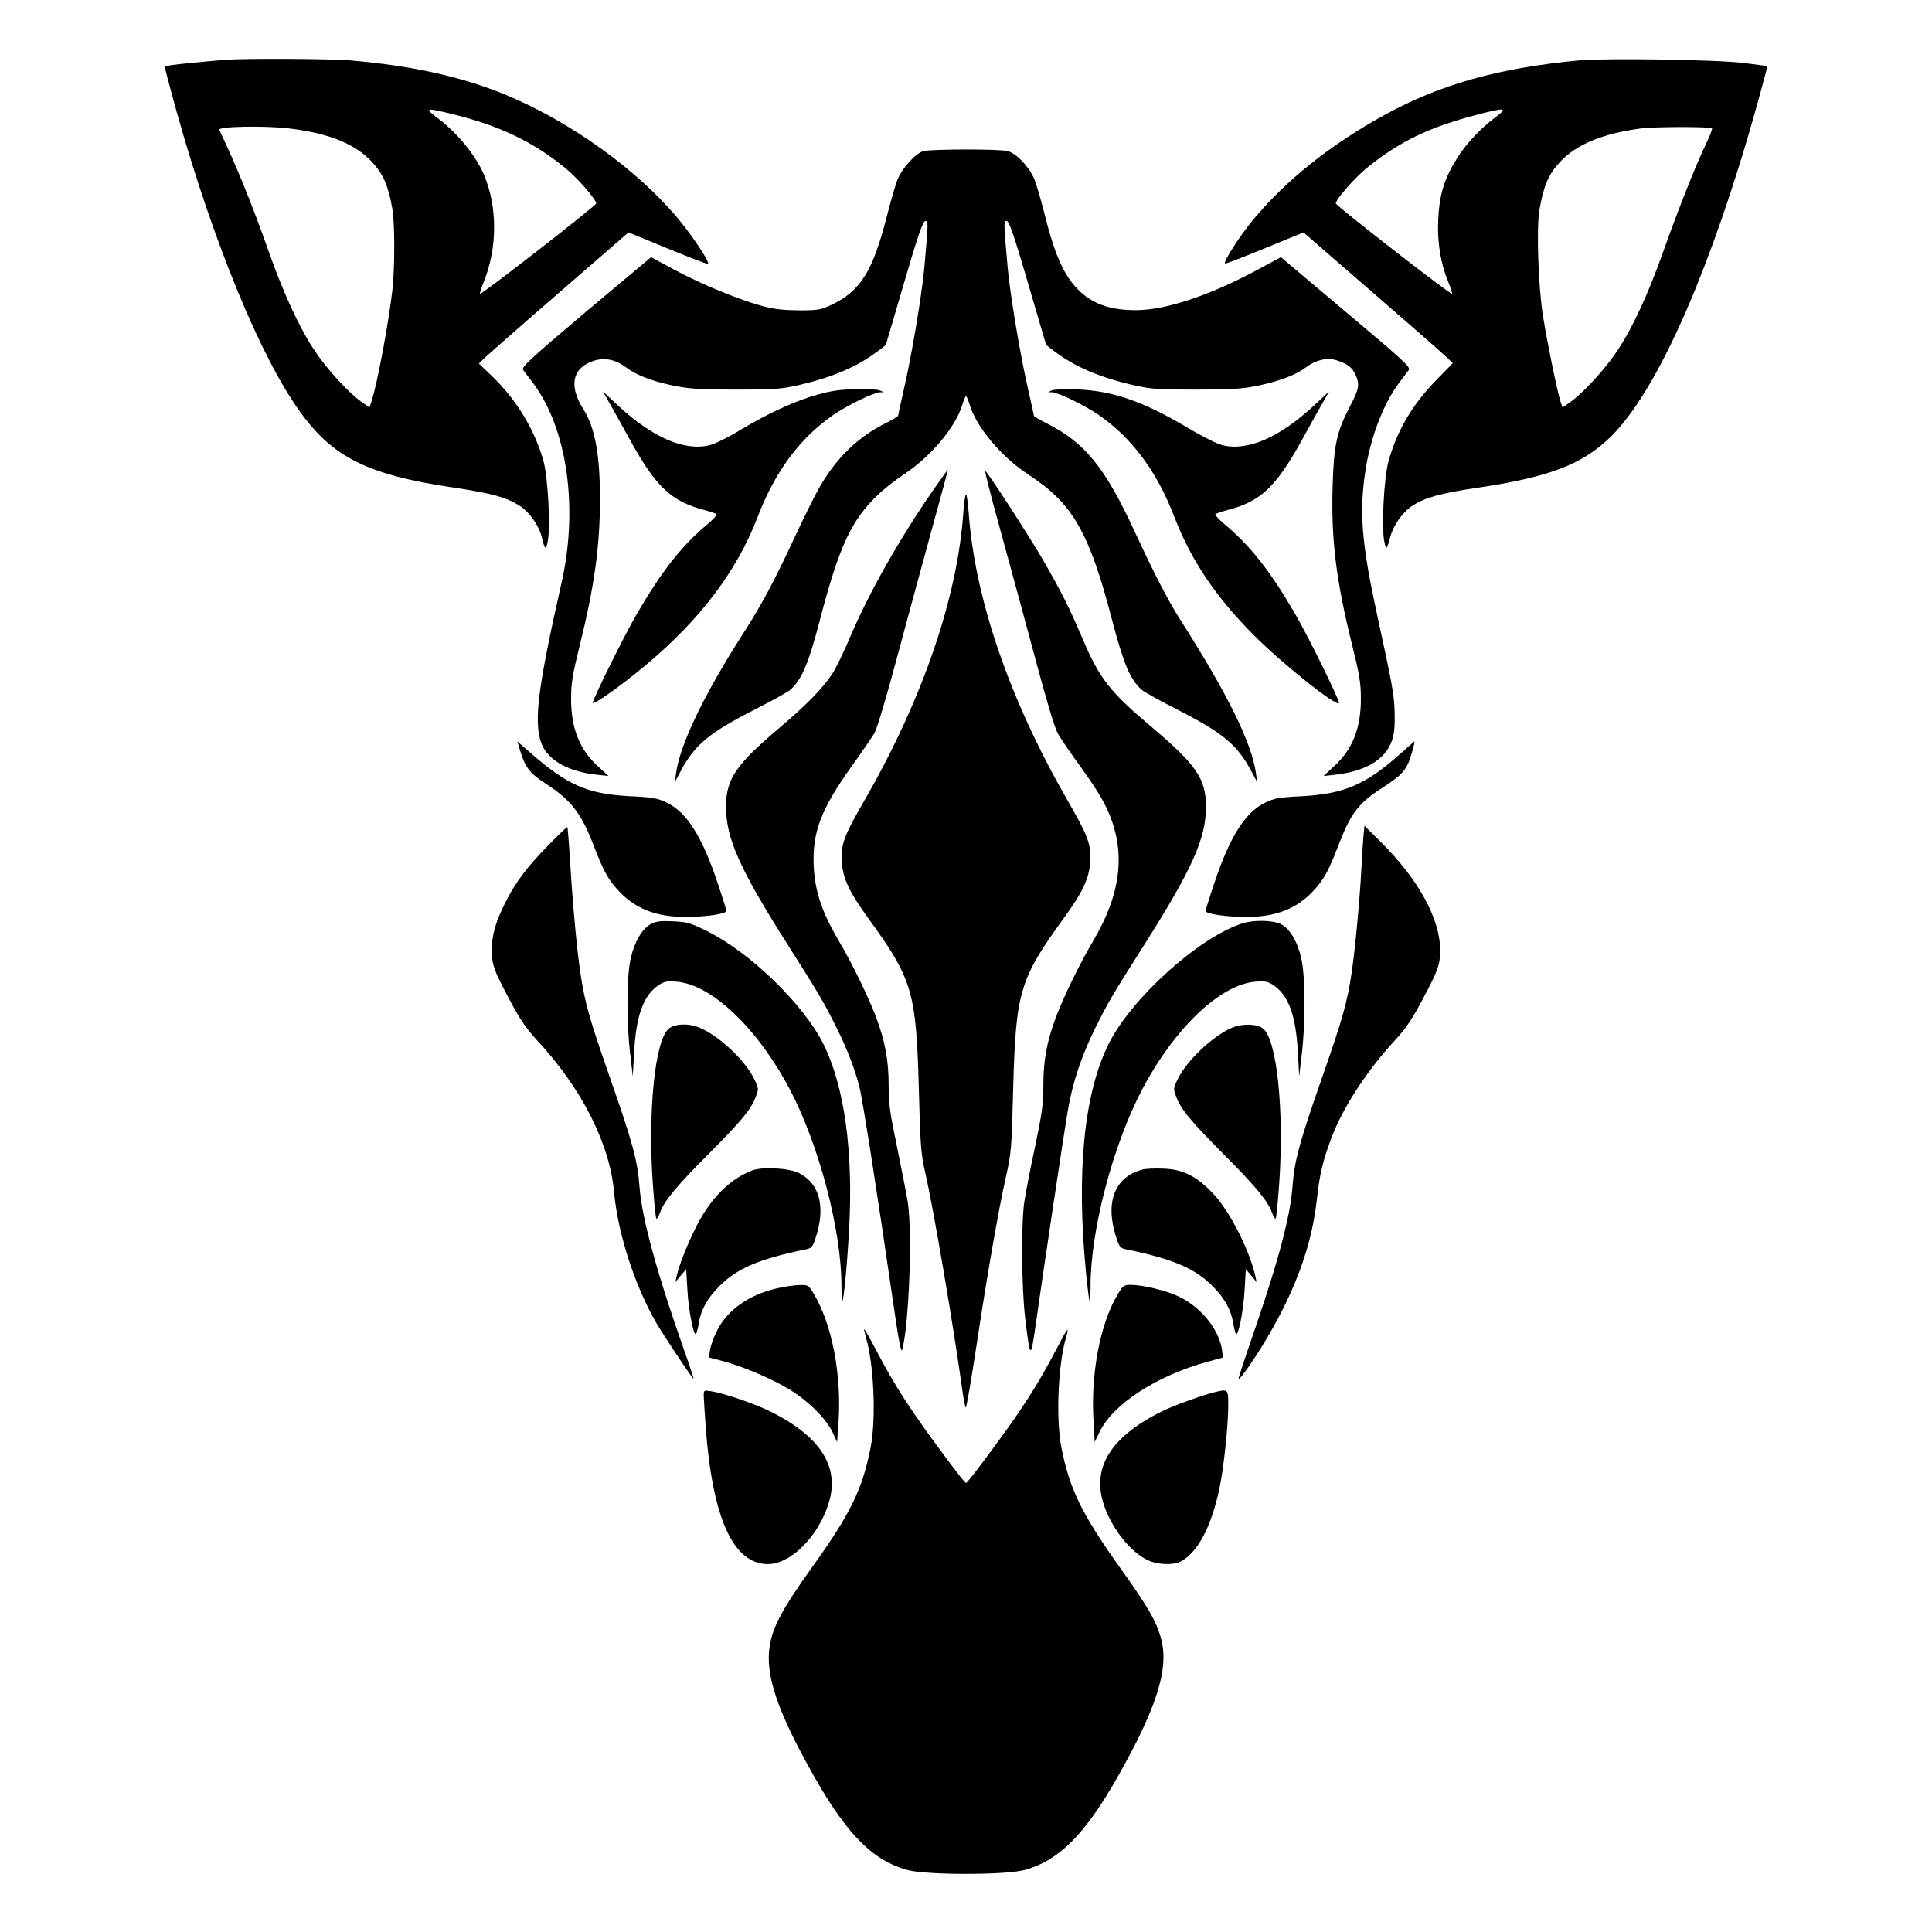 <?xml version="1.0" standalone="no"?>
<!DOCTYPE svg PUBLIC "-//W3C//DTD SVG 20010904//EN"
 "http://www.w3.org/TR/2001/REC-SVG-20010904/DTD/svg10.dtd">
<svg version="1.0" xmlns="http://www.w3.org/2000/svg"
 width="1024pt" height="1024pt" viewBox="0 0 1024 1024"
 preserveAspectRatio="xMidYMid meet">
<g transform="translate(0,1024) scale(0.1,-0.1)"
fill="#000000" stroke="none">
<path d="M1195 9923 c-104 -8 -263 -24 -292 -29 l-31 -6 29 -111 c184 -693
437 -1339 652 -1665 189 -288 370 -385 855 -457 196 -29 277 -51 345 -95 52
-33 102 -102 118 -165 17 -69 21 -72 31 -30 17 71 3 339 -21 430 -46 165 -144
328 -276 454 l-67 64 34 33 c18 17 196 174 396 347 l363 315 32 -13 c296 -122
381 -155 389 -153 13 5 -81 147 -159 240 -213 256 -565 510 -907 653 -232 97
-501 157 -831 185 -109 9 -561 11 -660 3z m1200 -287 c249 -61 425 -144 598
-284 65 -52 167 -169 167 -190 0 -12 -609 -486 -616 -479 -2 2 7 31 20 63 73
180 73 399 1 568 -44 104 -144 225 -249 303 -68 51 -60 53 79 19z m-860 -77
c211 -26 349 -82 438 -179 58 -63 85 -124 106 -244 14 -75 14 -313 1 -431 -20
-175 -79 -493 -111 -593 l-11 -32 -45 32 c-67 48 -185 177 -247 272 -79 118
-164 303 -241 521 -88 250 -176 466 -263 647 -9 18 242 23 373 7z"/>
<path d="M8370 9920 c-427 -40 -737 -127 -1035 -291 -284 -157 -515 -341 -691
-551 -70 -84 -161 -225 -151 -234 4 -4 90 30 384 151 l32 13 363 -315 c200
-173 378 -329 396 -347 l32 -31 -84 -86 c-130 -132 -211 -270 -257 -435 -24
-89 -38 -358 -21 -429 10 -41 12 -39 31 30 17 63 66 132 118 165 68 44 149 66
345 95 384 57 559 125 709 274 229 228 487 792 719 1571 47 160 110 390 107
390 -1 0 -56 7 -122 16 -142 18 -728 27 -875 14z m-446 -303 c-73 -55 -152
-137 -197 -209 -70 -109 -97 -193 -104 -328 -6 -120 11 -232 53 -334 13 -32
22 -61 20 -63 -7 -7 -616 467 -616 479 0 21 102 138 167 190 171 138 328 214
578 279 158 41 170 39 99 -14z m1150 -57 c3 -3 -12 -42 -33 -85 -56 -118 -150
-355 -226 -570 -77 -218 -162 -403 -241 -521 -62 -95 -180 -224 -247 -272
l-45 -32 -11 32 c-17 52 -70 310 -92 448 -26 158 -36 468 -20 566 22 128 48
190 108 254 86 94 227 152 428 179 73 10 369 10 379 1z"/>
<path d="M4894 9439 c-40 -11 -109 -86 -135 -146 -11 -25 -35 -109 -55 -186
-77 -305 -142 -411 -302 -485 -51 -24 -68 -27 -167 -27 -82 1 -132 6 -195 23
-125 34 -319 114 -463 191 l-126 68 -346 -290 c-300 -254 -343 -293 -332 -308
6 -9 29 -38 49 -65 184 -241 245 -664 154 -1064 -122 -541 -146 -719 -111
-837 29 -96 136 -161 296 -179 l64 -7 -55 51 c-99 89 -144 204 -143 362 0 79
8 127 46 280 77 311 107 525 107 774 0 237 -26 379 -88 477 -81 127 -57 225
63 259 55 15 110 3 163 -37 53 -40 131 -71 242 -95 92 -19 134 -22 335 -23
206 0 241 2 335 23 179 41 312 97 420 179 l45 34 96 327 c71 244 100 328 112
330 18 4 18 -3 -4 -248 -13 -143 -68 -472 -109 -647 -16 -72 -30 -134 -30
-137 0 -3 -30 -21 -68 -40 -145 -73 -256 -180 -347 -336 -24 -41 -82 -158
-129 -259 -111 -239 -178 -365 -274 -514 -212 -330 -339 -595 -359 -747 l-6
-45 32 60 c74 138 149 200 385 321 94 48 182 96 195 108 61 55 96 137 157 371
102 391 167 530 311 666 32 30 92 77 133 104 142 93 276 252 311 371 7 24 16
44 19 44 3 0 12 -20 19 -44 35 -119 169 -278 311 -371 236 -154 322 -303 444
-770 61 -234 96 -316 157 -371 13 -12 101 -60 195 -108 236 -121 311 -183 385
-321 l32 -60 -6 45 c-21 159 -149 420 -401 815 -65 102 -135 237 -243 470
-157 339 -263 469 -465 571 -38 19 -68 37 -68 40 0 3 -14 65 -30 137 -41 175
-96 504 -109 647 -22 245 -22 252 -4 248 12 -2 41 -86 112 -330 l96 -327 45
-34 c108 -82 241 -138 420 -179 94 -21 129 -23 335 -23 200 1 243 4 333 23
110 24 192 56 244 95 52 39 110 53 160 38 58 -18 84 -37 102 -76 24 -51 20
-77 -30 -171 -69 -132 -85 -205 -91 -426 -8 -278 19 -497 104 -838 38 -153 46
-201 46 -280 1 -158 -44 -273 -143 -362 l-55 -51 64 7 c159 18 264 81 298 179
13 39 17 76 15 147 -2 95 -10 141 -97 540 -77 357 -91 525 -59 738 26 180 97
365 182 476 20 27 43 56 49 65 11 15 -32 54 -333 307 l-345 291 -126 -68
c-255 -137 -486 -213 -643 -213 -163 0 -265 47 -346 156 -53 73 -93 173 -138
355 -20 77 -44 161 -55 186 -28 65 -95 135 -140 146 -45 12 -405 11 -447 0z"/>
<path d="M4424 8169 c-139 -23 -309 -94 -497 -206 -65 -40 -140 -77 -168 -83
-133 -32 -302 42 -484 211 l-79 74 25 -45 c15 -25 68 -121 120 -215 136 -246
218 -323 392 -368 33 -9 62 -19 65 -22 4 -4 -18 -28 -48 -53 -138 -116 -240
-245 -374 -475 -67 -114 -241 -466 -234 -473 9 -8 157 97 282 202 287 240 481
497 590 780 92 242 225 422 403 545 78 53 212 118 248 120 l20 0 -20 9 c-25
11 -174 10 -241 -1z"/>
<path d="M5575 8171 l-20 -10 20 0 c36 -2 170 -67 248 -120 178 -123 311 -303
403 -545 87 -225 217 -419 419 -622 149 -150 435 -378 452 -361 7 8 -162 353
-233 474 -134 230 -236 359 -374 475 -30 25 -52 49 -48 53 3 3 32 13 65 22
174 45 255 121 392 368 52 94 105 190 120 215 l25 45 -79 -74 c-182 -169 -351
-243 -484 -211 -28 6 -108 46 -183 91 -237 141 -401 198 -588 205 -63 2 -124
0 -135 -5z"/>
<path d="M4950 7648 c-179 -258 -342 -545 -440 -775 -34 -81 -78 -173 -98
-203 -47 -73 -134 -163 -272 -280 -241 -204 -291 -277 -292 -425 0 -169 72
-331 332 -740 167 -263 188 -300 253 -430 58 -117 96 -215 122 -315 17 -64
102 -612 176 -1124 32 -220 45 -291 51 -270 36 134 54 614 30 779 -7 44 -33
176 -57 294 -38 181 -45 230 -45 327 0 135 -18 232 -67 364 -40 106 -127 285
-197 403 -88 149 -126 260 -133 392 -9 181 37 305 202 535 53 74 107 153 120
175 13 22 64 193 114 380 50 187 133 492 184 678 51 185 92 337 91 337 -2 0
-35 -46 -74 -102z"/>
<path d="M5307 7412 c51 -185 134 -490 184 -677 57 -213 100 -357 117 -385 14
-25 60 -92 102 -150 97 -135 133 -192 163 -260 95 -216 70 -436 -79 -687 -70
-118 -157 -297 -197 -403 -49 -132 -67 -229 -67 -364 0 -98 -7 -146 -44 -324
-25 -114 -50 -246 -57 -292 -17 -119 -15 -456 5 -620 26 -215 29 -217 55 -34
36 256 149 1012 171 1140 25 148 74 292 146 437 66 132 87 169 254 432 260
409 332 572 332 740 -1 149 -51 221 -292 425 -220 186 -273 254 -364 469 -70
163 -104 232 -202 403 -73 127 -296 472 -312 482 -5 3 34 -147 85 -332z"/>
<path d="M5106 7525 c-31 -452 -216 -990 -519 -1518 -115 -199 -131 -242 -125
-335 4 -86 40 -161 140 -299 234 -322 254 -389 268 -903 8 -304 11 -346 34
-445 44 -194 148 -801 197 -1157 7 -49 15 -88 18 -88 4 0 28 143 55 318 60
397 118 727 157 902 29 129 31 150 39 470 14 514 34 581 268 903 100 138 136
213 140 299 6 93 -10 136 -125 335 -304 529 -487 1065 -519 1518 -4 52 -10 95
-14 95 -4 0 -10 -43 -14 -95z"/>
<path d="M2755 6267 c28 -95 52 -125 138 -181 133 -86 187 -155 253 -326 49
-129 75 -177 123 -231 91 -103 203 -149 365 -149 107 0 216 16 216 32 0 5 -20
70 -45 144 -83 249 -164 378 -271 430 -48 23 -72 28 -197 34 -226 12 -332 59
-535 238 l-60 52 13 -43z"/>
<path d="M7420 6243 c-182 -162 -295 -210 -517 -223 -125 -6 -149 -11 -197
-34 -107 -52 -188 -181 -271 -430 -25 -74 -45 -139 -45 -144 0 -16 109 -32
216 -32 162 0 274 46 365 149 48 54 74 102 123 231 66 171 106 223 235 306 90
59 111 79 135 129 12 25 38 116 32 115 0 0 -35 -31 -76 -67z"/>
<path d="M2908 5762 c-113 -115 -177 -200 -228 -302 -53 -106 -72 -171 -73
-248 -1 -85 8 -110 95 -273 53 -101 89 -153 141 -209 239 -256 389 -551 412
-811 21 -235 127 -544 251 -736 94 -146 167 -253 170 -251 1 2 -19 66 -47 143
-145 410 -226 704 -239 870 -11 146 -36 237 -163 600 -102 292 -129 386 -151
540 -19 125 -43 389 -55 604 -6 90 -12 165 -14 167 -2 2 -46 -40 -99 -94z"/>
<path d="M7226 5799 c-3 -35 -8 -113 -11 -174 -8 -155 -33 -422 -51 -540 -22
-154 -49 -248 -151 -540 -127 -363 -152 -454 -163 -600 -13 -166 -84 -423
-230 -841 -32 -93 -57 -170 -55 -172 7 -7 92 116 155 224 152 259 234 491 260
729 14 130 32 204 76 322 62 164 189 359 341 523 52 56 88 109 141 209 85 160
95 186 95 266 0 165 -116 376 -316 574 l-85 84 -6 -64z"/>
<path d="M3451 5343 c-47 -24 -87 -92 -108 -182 -22 -96 -23 -337 -3 -506 l14
-120 7 130 c11 193 49 299 129 353 30 20 44 23 95 19 185 -14 427 -243 599
-567 156 -294 276 -749 276 -1047 0 -48 2 -84 4 -82 8 9 26 191 36 376 24 416
-24 764 -135 988 -104 211 -394 492 -624 603 -83 41 -102 46 -175 49 -62 3
-89 0 -115 -14z"/>
<path d="M6585 5346 c-231 -74 -590 -398 -710 -641 -130 -263 -171 -679 -119
-1210 8 -82 17 -151 19 -154 3 -2 5 34 5 82 0 298 120 753 276 1047 172 324
414 553 599 567 51 4 65 1 95 -19 80 -54 118 -160 129 -353 l7 -130 14 120
c20 169 19 410 -3 506 -21 92 -62 159 -110 182 -42 20 -143 22 -202 3z"/>
<path d="M3546 4789 c-74 -58 -113 -433 -86 -823 7 -102 16 -186 19 -186 4 0
13 16 20 35 20 58 96 149 256 308 172 173 226 237 250 302 17 44 17 45 -8 97
-49 100 -187 229 -291 272 -55 23 -127 21 -160 -5z"/>
<path d="M6530 4793 c-102 -44 -239 -173 -287 -271 -25 -52 -25 -53 -8 -97 24
-65 78 -129 251 -303 160 -160 235 -249 255 -307 7 -19 16 -35 20 -35 3 0 12
84 19 186 27 390 -12 765 -86 823 -32 25 -111 27 -164 4z"/>
<path d="M3988 4037 c-118 -45 -221 -147 -296 -295 -48 -94 -92 -205 -106
-267 l-6 -30 28 34 29 34 6 -104 c6 -116 35 -261 47 -238 4 8 10 33 14 57 11
70 46 133 111 197 93 93 209 142 450 192 37 7 41 11 58 62 54 163 22 287 -87
343 -52 27 -193 35 -248 15z"/>
<path d="M6055 4041 c-148 -39 -200 -174 -138 -362 17 -51 21 -55 58 -62 241
-50 357 -99 450 -192 65 -64 100 -127 111 -197 4 -24 10 -49 14 -57 12 -23 41
122 47 238 l6 104 29 -34 28 -34 -6 30 c-31 137 -133 340 -219 433 -90 97
-164 135 -270 138 -44 2 -93 0 -110 -5z"/>
<path d="M4125 3413 c-151 -32 -270 -115 -325 -227 -18 -35 -34 -81 -37 -102
l-5 -39 69 -18 c105 -27 270 -97 358 -152 99 -60 194 -155 227 -225 l25 -53 7
102 c18 252 -34 525 -133 687 -25 42 -28 44 -71 43 -25 0 -76 -7 -115 -16z"/>
<path d="M5923 3378 c-93 -157 -143 -423 -127 -672 l6 -109 26 53 c70 147 301
298 571 372 l83 23 -5 39 c-15 109 -111 228 -231 285 -65 31 -190 61 -253 61
-36 0 -41 -4 -70 -52z"/>
<path d="M4580 3195 c0 -6 5 -26 10 -45 42 -143 54 -427 25 -579 -43 -222
-106 -352 -306 -631 -163 -227 -214 -323 -230 -428 -23 -153 43 -346 234 -684
176 -311 313 -449 495 -499 98 -28 526 -28 624 0 181 50 320 189 495 499 203
359 269 567 228 722 -24 95 -69 172 -225 390 -199 280 -262 410 -305 631 -29
152 -17 436 25 579 19 67 9 54 -53 -65 -100 -191 -182 -318 -360 -557 -60 -82
-112 -148 -117 -148 -5 0 -57 66 -117 148 -178 239 -260 366 -360 557 -34 66
-63 115 -63 110z"/>
<path d="M3730 2844 c0 -16 5 -90 10 -164 36 -487 146 -730 330 -730 123 0
272 151 324 329 56 189 -47 348 -309 479 -83 41 -245 97 -315 108 -39 6 -40 6
-40 -22z"/>
<path d="M6445 2863 c-77 -19 -223 -72 -290 -105 -262 -131 -365 -290 -309
-479 38 -128 139 -261 235 -307 53 -26 136 -29 177 -8 91 48 164 186 207 396
21 101 45 326 45 428 0 89 -1 90 -65 75z"/>
</g>
</svg>
